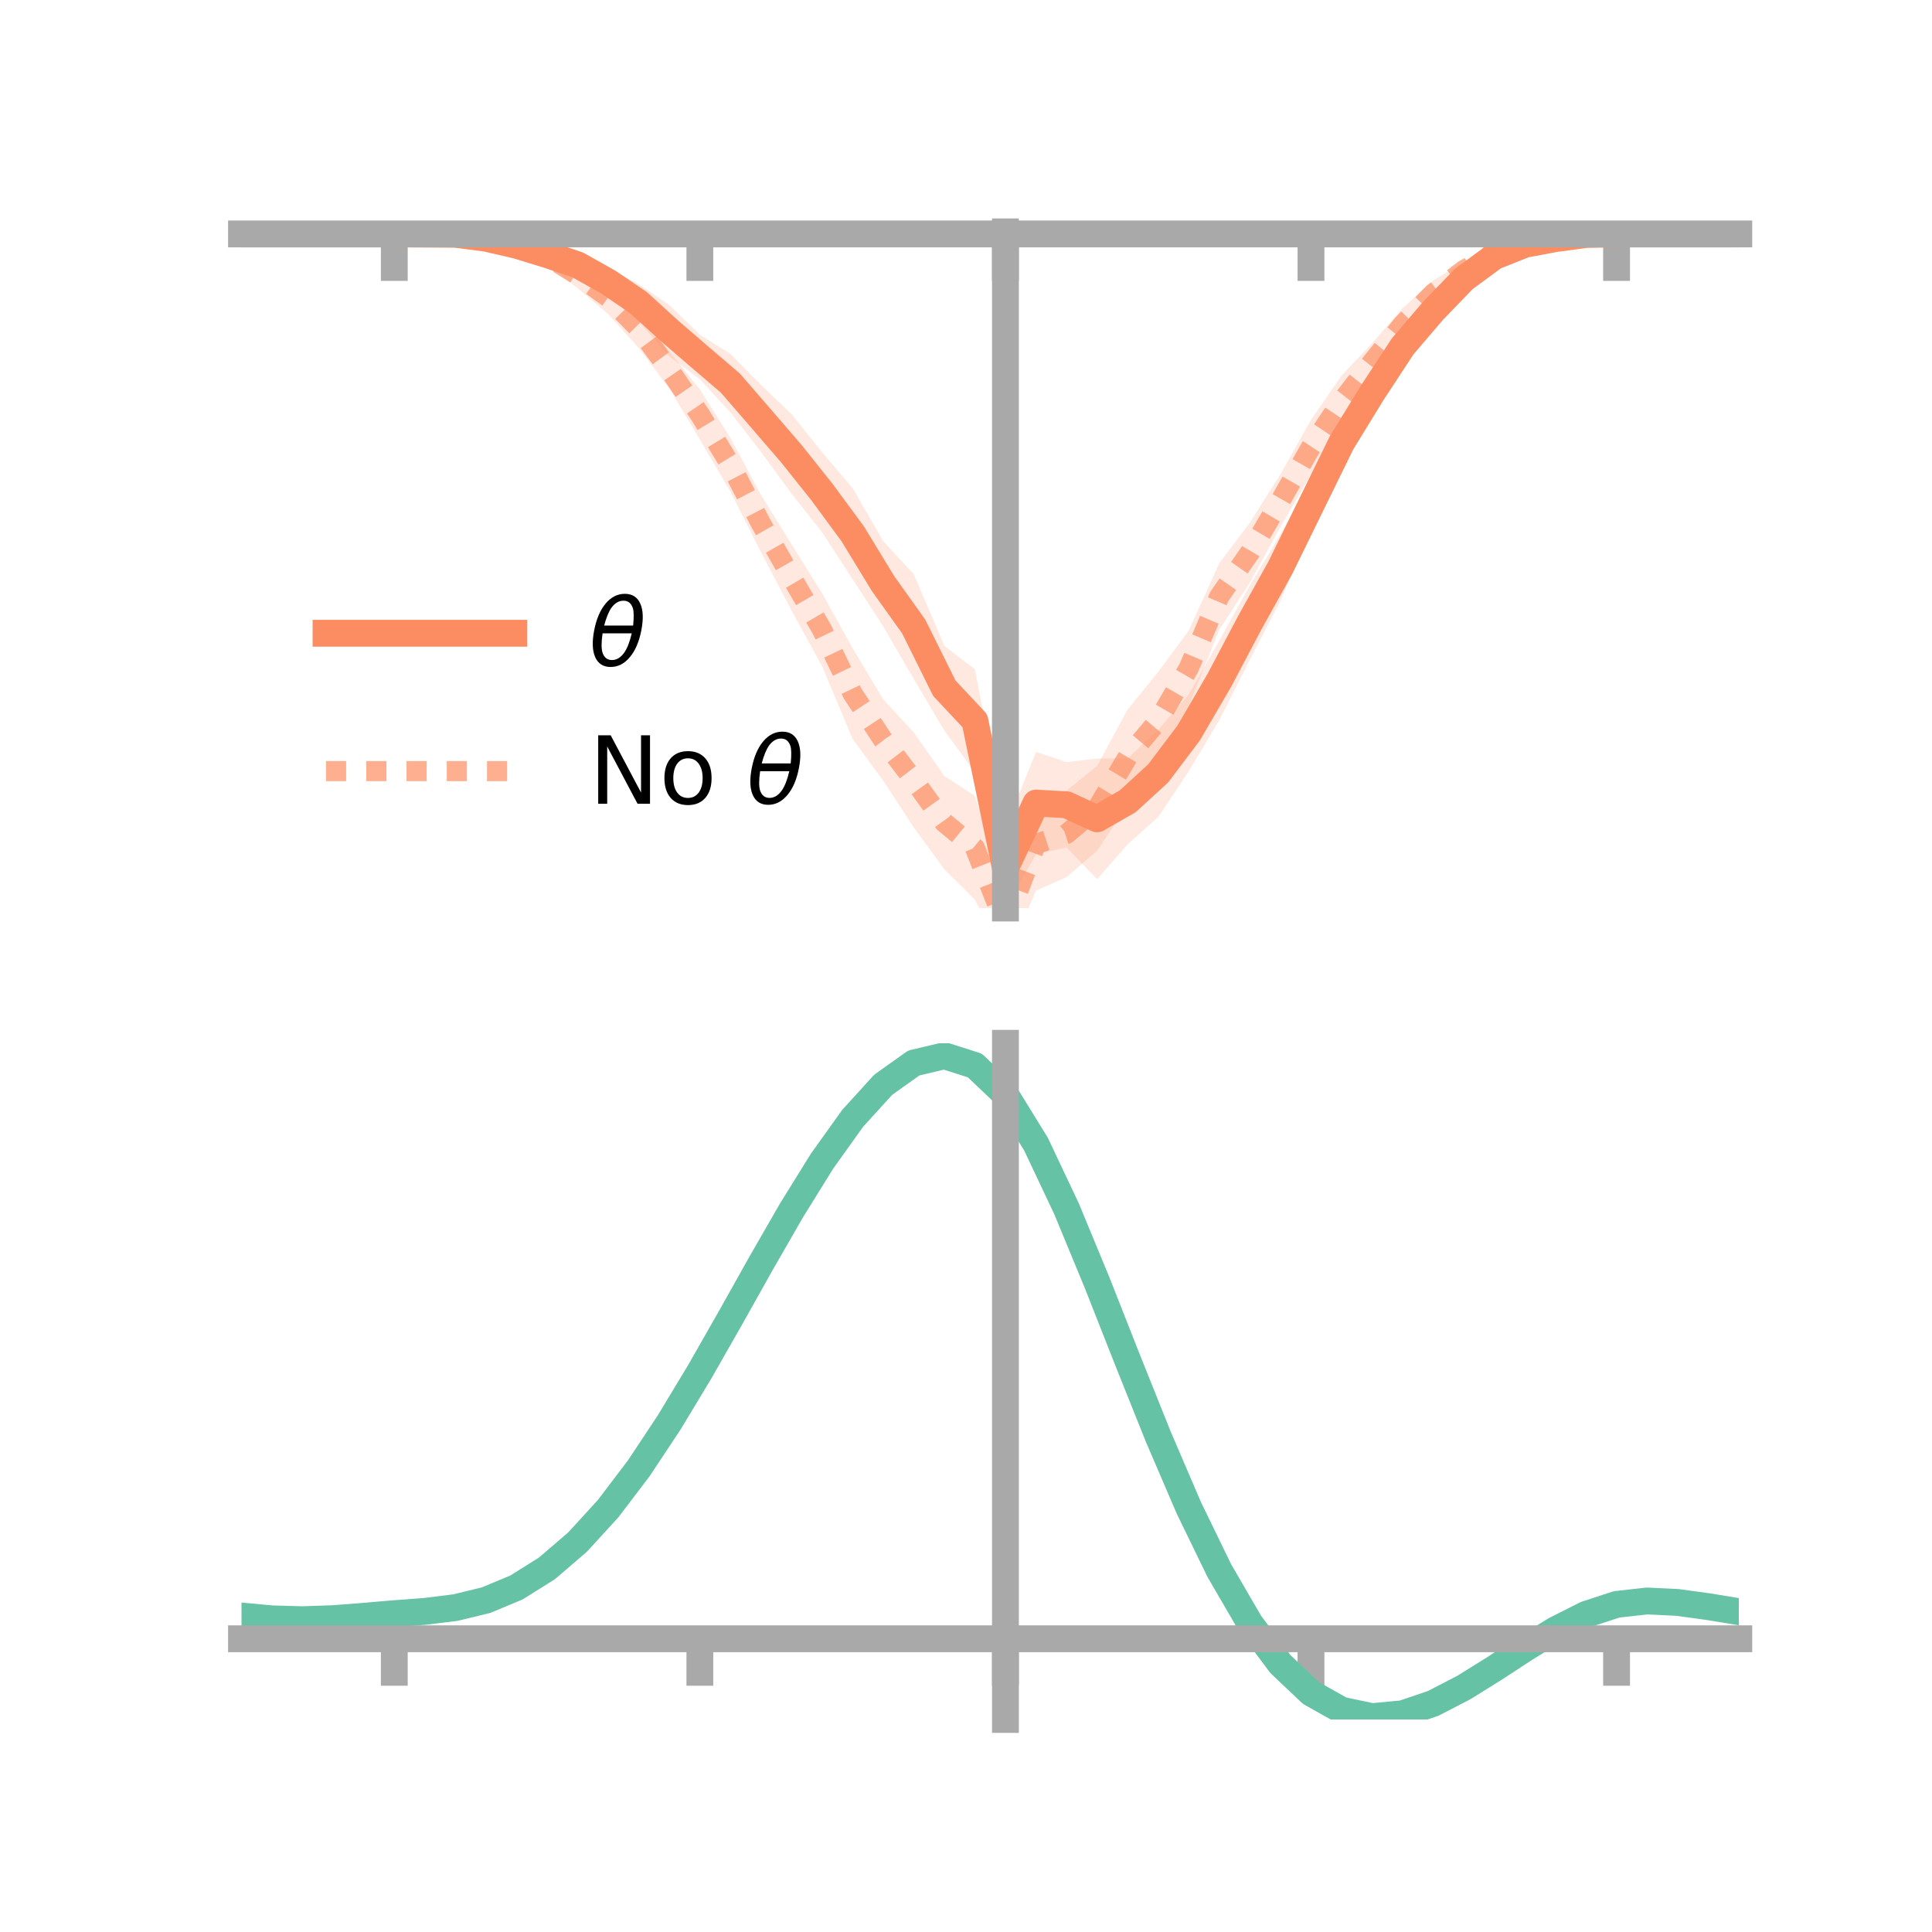 <?xml version="1.0" encoding="utf-8" standalone="no"?>
<!DOCTYPE svg PUBLIC "-//W3C//DTD SVG 1.1//EN"
  "http://www.w3.org/Graphics/SVG/1.1/DTD/svg11.dtd">
<!-- Created with matplotlib (https://matplotlib.org/) -->
<svg height="144pt" version="1.1" viewBox="0 0 144 144" width="144pt" xmlns="http://www.w3.org/2000/svg" xmlns:xlink="http://www.w3.org/1999/xlink">
 <defs>
  <style type="text/css">*{stroke-linecap:butt;stroke-linejoin:round;}</style>
 </defs>
 <g id="figure_1">
  <g id="patch_1">
   <path d="M 0 144 
L 144 144 
L 144 0 
L 0 0 
z
" style="fill:none;"/>
  </g>
  <g id="axes_1">
   <g id="patch_2">
    <path d="M 18 67.68 
L 129.6 67.68 
L 129.6 17.28 
L 18 17.28 
z
" style="fill:none;"/>
   </g>
   <g id="PolyCollection_1">
    <path clip-path="url(#p59532a404c)" d="M 18 17.435 
L 18 17.435 
L 20.278 17.435 
L 22.555 17.435 
L 24.833 17.435 
L 27.11 17.435 
L 29.388 17.435 
L 31.665 17.386 
L 33.943 17.28 
L 36.22 17.428 
L 38.498 17.819 
L 40.776 18.25 
L 43.053 18.898 
L 45.331 19.948 
L 47.608 21.185 
L 49.886 22.733 
L 52.163 24.951 
L 54.441 26.374 
L 56.718 28.69 
L 58.996 30.871 
L 61.273 33.709 
L 63.551 36.391 
L 65.829 40.343 
L 68.106 42.799 
L 70.384 48.144 
L 72.661 49.885 
L 74.939 61.714 
L 77.216 56.042 
L 79.494 56.803 
L 81.771 56.54 
L 84.049 56.526 
L 86.327 54.391 
L 88.604 51.765 
L 90.882 47.744 
L 93.159 43.634 
L 95.437 39.815 
L 97.714 35.873 
L 99.992 31.467 
L 102.269 27.937 
L 104.547 24.755 
L 106.824 22.051 
L 109.102 20.059 
L 111.38 18.605 
L 113.657 17.904 
L 115.935 17.591 
L 118.212 17.413 
L 120.49 17.434 
L 122.767 17.435 
L 125.045 17.435 
L 127.322 17.435 
L 129.6 17.435 
L 129.6 17.435 
L 129.6 17.435 
L 127.322 17.435 
L 125.045 17.435 
L 122.767 17.435 
L 120.49 17.436 
L 118.212 17.538 
L 115.935 17.976 
L 113.657 18.515 
L 111.38 19.629 
L 109.102 21.525 
L 106.824 24.251 
L 104.547 26.877 
L 102.269 30.647 
L 99.992 34.538 
L 97.714 39.429 
L 95.437 44.787 
L 93.159 49.16 
L 90.882 53.67 
L 88.604 57.473 
L 86.327 60.889 
L 84.049 62.928 
L 81.771 65.522 
L 79.494 63.162 
L 77.216 63.672 
L 74.939 67.68 
L 72.661 57.564 
L 70.384 54.446 
L 68.106 50.607 
L 65.829 46.687 
L 63.551 43.172 
L 61.273 39.668 
L 58.996 36.79 
L 56.718 33.686 
L 54.441 30.74 
L 52.163 28.267 
L 49.886 26.564 
L 47.608 23.957 
L 45.331 22.094 
L 43.053 20.584 
L 40.776 19.706 
L 38.498 18.741 
L 36.22 18.083 
L 33.943 17.643 
L 31.665 17.505 
L 29.388 17.435 
L 27.11 17.435 
L 24.833 17.435 
L 22.555 17.435 
L 20.278 17.435 
L 18 17.435 
z
" style="fill:#fc8d62;fill-opacity:0.2;"/>
   </g>
   <g id="PolyCollection_2">
    <path clip-path="url(#p59532a404c)" d="M 18 17.435 
L 18 17.435 
L 20.278 17.435 
L 22.555 17.435 
L 24.833 17.435 
L 27.11 17.435 
L 29.388 17.435 
L 31.665 17.373 
L 33.943 17.313 
L 36.22 17.436 
L 38.498 17.823 
L 40.776 18.5 
L 43.053 19.554 
L 45.331 20.918 
L 47.608 23.022 
L 49.886 26.19 
L 52.163 29.026 
L 54.441 32.646 
L 56.718 36.897 
L 58.996 40.566 
L 61.273 44.223 
L 63.551 48.322 
L 65.829 52.136 
L 68.106 54.593 
L 70.384 57.837 
L 72.661 59.319 
L 74.939 66.18 
L 77.216 59.419 
L 79.494 58.929 
L 81.771 57.096 
L 84.049 52.87 
L 86.327 50.086 
L 88.604 46.992 
L 90.882 41.973 
L 93.159 38.952 
L 95.437 35.352 
L 97.714 31.294 
L 99.992 27.993 
L 102.269 25.584 
L 104.547 22.97 
L 106.824 20.902 
L 109.102 19.511 
L 111.38 18.402 
L 113.657 17.767 
L 115.935 17.469 
L 118.212 17.416 
L 120.49 17.434 
L 122.767 17.435 
L 125.045 17.435 
L 127.322 17.435 
L 129.6 17.435 
L 129.6 17.435 
L 129.6 17.435 
L 127.322 17.435 
L 125.045 17.435 
L 122.767 17.435 
L 120.49 17.436 
L 118.212 17.553 
L 115.935 17.879 
L 113.657 18.469 
L 111.38 19.324 
L 109.102 20.748 
L 106.824 22.816 
L 104.547 25.405 
L 102.269 28.406 
L 99.992 31.826 
L 97.714 35.359 
L 95.437 39.277 
L 93.159 43.417 
L 90.882 46.931 
L 88.604 52.595 
L 86.327 57.347 
L 84.049 59.988 
L 81.771 63.399 
L 79.494 65.377 
L 77.216 66.38 
L 74.939 71.667 
L 72.661 67.056 
L 70.384 64.79 
L 68.106 61.67 
L 65.829 58.191 
L 63.551 55.078 
L 61.273 49.653 
L 58.996 45.503 
L 56.718 41.149 
L 54.441 36.647 
L 52.163 32.756 
L 49.886 28.944 
L 47.608 25.941 
L 45.331 23.414 
L 43.053 21.481 
L 40.776 19.674 
L 38.498 18.749 
L 36.22 18.087 
L 33.943 17.703 
L 31.665 17.495 
L 29.388 17.435 
L 27.11 17.435 
L 24.833 17.435 
L 22.555 17.435 
L 20.278 17.435 
L 18 17.435 
z
" style="fill:#fc8d62;fill-opacity:0.2;"/>
   </g>
   <g id="matplotlib.axis_1">
    <g id="xtick_1">
     <g id="line2d_1">
      <defs>
       <path d="M 0 0 
L 0 3.5 
" id="m0058d7debe" style="stroke:#a9a9a9;stroke-width:2;"/>
      </defs>
      <g>
       <use style="fill:#a9a9a9;stroke:#a9a9a9;stroke-width:2;" x="29.388" xlink:href="#m0058d7debe" y="17.435"/>
      </g>
     </g>
    </g>
    <g id="xtick_2">
     <g id="line2d_2">
      <g>
       <use style="fill:#a9a9a9;stroke:#a9a9a9;stroke-width:2;" x="52.163" xlink:href="#m0058d7debe" y="17.435"/>
      </g>
     </g>
    </g>
    <g id="xtick_3">
     <g id="line2d_3">
      <g>
       <use style="fill:#a9a9a9;stroke:#a9a9a9;stroke-width:2;" x="74.939" xlink:href="#m0058d7debe" y="17.435"/>
      </g>
     </g>
    </g>
    <g id="xtick_4">
     <g id="line2d_4">
      <g>
       <use style="fill:#a9a9a9;stroke:#a9a9a9;stroke-width:2;" x="97.714" xlink:href="#m0058d7debe" y="17.435"/>
      </g>
     </g>
    </g>
    <g id="xtick_5">
     <g id="line2d_5">
      <g>
       <use style="fill:#a9a9a9;stroke:#a9a9a9;stroke-width:2;" x="120.49" xlink:href="#m0058d7debe" y="17.435"/>
      </g>
     </g>
    </g>
   </g>
   <g id="matplotlib.axis_2"/>
   <g id="line2d_6">
    <path clip-path="url(#p59532a404c)" d="M 18 17.435 
L 20.278 17.435 
L 22.555 17.435 
L 24.833 17.435 
L 27.11 17.435 
L 29.388 17.435 
L 31.665 17.446 
L 33.943 17.461 
L 36.22 17.755 
L 38.498 18.28 
L 40.776 18.978 
L 43.053 19.741 
L 45.331 21.021 
L 47.608 22.571 
L 49.886 24.648 
L 52.163 26.609 
L 54.441 28.557 
L 56.718 31.188 
L 58.996 33.831 
L 61.273 36.688 
L 63.551 39.781 
L 65.829 43.515 
L 68.106 46.703 
L 70.384 51.295 
L 72.661 53.725 
L 74.939 64.697 
L 77.216 59.857 
L 79.494 59.982 
L 81.771 61.031 
L 84.049 59.727 
L 86.327 57.64 
L 88.604 54.619 
L 90.882 50.707 
L 93.159 46.397 
L 95.437 42.301 
L 97.714 37.651 
L 99.992 33.003 
L 102.269 29.292 
L 104.547 25.816 
L 106.824 23.151 
L 109.102 20.792 
L 111.38 19.117 
L 113.657 18.21 
L 115.935 17.784 
L 118.212 17.475 
L 120.49 17.435 
L 122.767 17.435 
L 125.045 17.435 
L 127.322 17.435 
L 129.6 17.435 
" style="fill:none;stroke:#fc8d62;stroke-linecap:square;stroke-width:2;"/>
   </g>
   <g id="line2d_7">
    <path clip-path="url(#p59532a404c)" d="M 18 17.435 
L 20.278 17.435 
L 22.555 17.435 
L 24.833 17.435 
L 27.11 17.435 
L 29.388 17.435 
L 31.665 17.434 
L 33.943 17.508 
L 36.22 17.762 
L 38.498 18.286 
L 40.776 19.087 
L 43.053 20.517 
L 45.331 22.166 
L 47.608 24.482 
L 49.886 27.567 
L 52.163 30.891 
L 54.441 34.646 
L 56.718 39.023 
L 58.996 43.034 
L 61.273 46.938 
L 63.551 51.7 
L 65.829 55.164 
L 68.106 58.132 
L 70.384 61.313 
L 72.661 63.188 
L 74.939 68.923 
L 77.216 62.9 
L 79.494 62.153 
L 81.771 60.248 
L 84.049 56.429 
L 86.327 53.716 
L 88.604 49.793 
L 90.882 44.452 
L 93.159 41.184 
L 95.437 37.315 
L 97.714 33.327 
L 99.992 29.91 
L 102.269 26.995 
L 104.547 24.187 
L 106.824 21.859 
L 109.102 20.13 
L 111.38 18.863 
L 113.657 18.118 
L 115.935 17.674 
L 118.212 17.485 
L 120.49 17.435 
L 122.767 17.435 
L 125.045 17.435 
L 127.322 17.435 
L 129.6 17.435 
" style="fill:none;stroke:#fc8d62;stroke-dasharray:1.5,1.5;stroke-dashoffset:0;stroke-opacity:0.7;stroke-width:1.5;"/>
   </g>
   <g id="patch_3">
    <path d="M 74.939 67.68 
L 74.939 17.28 
" style="fill:none;stroke:#a9a9a9;stroke-linecap:square;stroke-linejoin:miter;stroke-width:2;"/>
   </g>
   <g id="patch_4">
    <path d="M 129.6 67.68 
L 129.6 17.28 
" style="fill:none;"/>
   </g>
   <g id="patch_5">
    <path d="M 18 17.435 
L 129.6 17.435 
" style="fill:none;stroke:#a9a9a9;stroke-linecap:square;stroke-linejoin:miter;stroke-width:2;"/>
   </g>
   <g id="patch_6">
    <path d="M 18 17.28 
L 129.6 17.28 
" style="fill:none;"/>
   </g>
   <g id="legend_1">
    <g id="line2d_8">
     <path d="M 24.3 47.2 
L 38.3 47.2 
" style="fill:none;stroke:#fc8d62;stroke-linecap:square;stroke-width:2;"/>
    </g>
    <g id="line2d_9"/>
    <g id="text_1">
     <!-- $\theta$ -->
     <g transform="translate(43.9 49.65)scale(0.07 -0.07)">
      <defs>
       <path d="M 45.516 34.672 
L 14.453 34.672 
Q 12.359 20.062 14.5 13.875 
Q 17.188 6.25 24.469 6.25 
Q 31.781 6.25 37.359 13.922 
Q 42.234 20.656 45.516 34.672 
z
M 47.016 42.969 
Q 48.344 56.844 46.625 61.719 
Q 43.953 69.438 36.766 69.438 
Q 29.297 69.438 23.828 61.812 
Q 19.531 55.672 16.156 42.969 
z
M 38.188 76.766 
Q 49.906 76.766 54.594 66.406 
Q 59.281 56.109 55.719 37.844 
Q 52.203 19.625 43.453 9.281 
Q 34.766 -1.125 23.047 -1.125 
Q 11.281 -1.125 6.641 9.281 
Q 2 19.625 5.516 37.844 
Q 9.078 56.109 17.719 66.406 
Q 26.422 76.766 38.188 76.766 
z
" id="DejaVuSans-Oblique-952"/>
      </defs>
      <use transform="translate(0 0.234)" xlink:href="#DejaVuSans-Oblique-952"/>
     </g>
    </g>
    <g id="line2d_10">
     <path d="M 24.3 57.474 
L 38.3 57.474 
" style="fill:none;stroke:#fc8d62;stroke-dasharray:1.5,1.5;stroke-dashoffset:0;stroke-opacity:0.7;stroke-width:1.5;"/>
    </g>
    <g id="line2d_11"/>
    <g id="text_2">
     <!-- No $\theta$ -->
     <g transform="translate(43.9 59.924)scale(0.07 -0.07)">
      <defs>
       <path d="M 9.812 72.906 
L 23.094 72.906 
L 55.422 11.922 
L 55.422 72.906 
L 64.984 72.906 
L 64.984 0 
L 51.703 0 
L 19.391 60.984 
L 19.391 0 
L 9.812 0 
z
" id="DejaVuSans-78"/>
       <path d="M 30.609 48.391 
Q 23.391 48.391 19.188 42.75 
Q 14.984 37.109 14.984 27.297 
Q 14.984 17.484 19.156 11.844 
Q 23.344 6.203 30.609 6.203 
Q 37.797 6.203 41.984 11.859 
Q 46.188 17.531 46.188 27.297 
Q 46.188 37.016 41.984 42.703 
Q 37.797 48.391 30.609 48.391 
z
M 30.609 56 
Q 42.328 56 49.016 48.375 
Q 55.719 40.766 55.719 27.297 
Q 55.719 13.875 49.016 6.219 
Q 42.328 -1.422 30.609 -1.422 
Q 18.844 -1.422 12.172 6.219 
Q 5.516 13.875 5.516 27.297 
Q 5.516 40.766 12.172 48.375 
Q 18.844 56 30.609 56 
z
" id="DejaVuSans-111"/>
       <path id="DejaVuSans-32"/>
      </defs>
      <use transform="translate(0 0.234)" xlink:href="#DejaVuSans-78"/>
      <use transform="translate(74.805 0.234)" xlink:href="#DejaVuSans-111"/>
      <use transform="translate(135.986 0.234)" xlink:href="#DejaVuSans-32"/>
      <use transform="translate(167.773 0.234)" xlink:href="#DejaVuSans-Oblique-952"/>
     </g>
    </g>
   </g>
  </g>
  <g id="axes_2">
   <g id="patch_7">
    <path d="M 18 128.16 
L 129.6 128.16 
L 129.6 77.76 
L 18 77.76 
z
" style="fill:none;"/>
   </g>
   <g id="PolyCollection_3">
    <path clip-path="url(#p3d06b83768)" d="M 18 120.491 
L 18 120.41 
L 20.278 120.63 
L 22.555 120.694 
L 24.833 120.609 
L 27.11 120.425 
L 29.388 120.22 
L 31.665 120.046 
L 33.943 119.761 
L 36.22 119.202 
L 38.498 118.243 
L 40.776 116.792 
L 43.053 114.797 
L 45.331 112.251 
L 47.608 109.185 
L 49.886 105.667 
L 52.163 101.799 
L 54.441 97.711 
L 56.718 93.556 
L 58.996 89.51 
L 61.273 85.761 
L 63.551 82.51 
L 65.829 79.959 
L 68.106 78.309 
L 70.384 77.76 
L 72.661 78.5 
L 74.939 80.698 
L 77.216 84.445 
L 79.494 89.338 
L 81.771 94.927 
L 84.049 100.793 
L 86.327 106.57 
L 88.604 111.958 
L 90.882 116.721 
L 93.159 120.696 
L 95.437 123.786 
L 97.714 125.962 
L 99.992 127.252 
L 102.269 127.737 
L 104.547 127.529 
L 106.824 126.768 
L 109.102 125.609 
L 111.38 124.216 
L 113.657 122.751 
L 115.935 121.374 
L 118.212 120.239 
L 120.49 119.496 
L 122.767 119.243 
L 125.045 119.361 
L 127.322 119.683 
L 129.6 120.069 
L 129.6 120.178 
L 129.6 120.178 
L 127.322 119.818 
L 125.045 119.516 
L 122.767 119.41 
L 120.49 119.667 
L 118.212 120.417 
L 115.935 121.576 
L 113.657 122.994 
L 111.38 124.51 
L 109.102 125.952 
L 106.824 127.15 
L 104.547 127.937 
L 102.269 128.16 
L 99.992 127.686 
L 97.714 126.414 
L 95.437 124.281 
L 93.159 121.27 
L 90.882 117.411 
L 88.604 112.795 
L 86.327 107.575 
L 84.049 101.973 
L 81.771 96.281 
L 79.494 90.854 
L 77.216 86.1 
L 74.939 82.462 
L 72.661 80.332 
L 70.384 79.62 
L 68.106 80.153 
L 65.829 81.745 
L 63.551 84.201 
L 61.273 87.323 
L 58.996 90.915 
L 56.718 94.786 
L 54.441 98.755 
L 52.163 102.657 
L 49.886 106.345 
L 47.608 109.7 
L 45.331 112.628 
L 43.053 115.067 
L 40.776 116.988 
L 38.498 118.398 
L 36.22 119.337 
L 33.943 119.884 
L 31.665 120.16 
L 29.388 120.324 
L 27.11 120.514 
L 24.833 120.68 
L 22.555 120.752 
L 20.278 120.691 
L 18 120.491 
z
" style="fill:#66c2a5;fill-opacity:0.2;"/>
   </g>
   <g id="matplotlib.axis_3">
    <g id="xtick_6">
     <g id="line2d_12">
      <g>
       <use style="fill:#a9a9a9;stroke:#a9a9a9;stroke-width:2;" x="29.388" xlink:href="#m0058d7debe" y="122.144"/>
      </g>
     </g>
    </g>
    <g id="xtick_7">
     <g id="line2d_13">
      <g>
       <use style="fill:#a9a9a9;stroke:#a9a9a9;stroke-width:2;" x="52.163" xlink:href="#m0058d7debe" y="122.144"/>
      </g>
     </g>
    </g>
    <g id="xtick_8">
     <g id="line2d_14">
      <g>
       <use style="fill:#a9a9a9;stroke:#a9a9a9;stroke-width:2;" x="74.939" xlink:href="#m0058d7debe" y="122.144"/>
      </g>
     </g>
    </g>
    <g id="xtick_9">
     <g id="line2d_15">
      <g>
       <use style="fill:#a9a9a9;stroke:#a9a9a9;stroke-width:2;" x="97.714" xlink:href="#m0058d7debe" y="122.144"/>
      </g>
     </g>
    </g>
    <g id="xtick_10">
     <g id="line2d_16">
      <g>
       <use style="fill:#a9a9a9;stroke:#a9a9a9;stroke-width:2;" x="120.49" xlink:href="#m0058d7debe" y="122.144"/>
      </g>
     </g>
    </g>
   </g>
   <g id="matplotlib.axis_4"/>
   <g id="line2d_17">
    <path clip-path="url(#p3d06b83768)" d="M 18 120.45 
L 20.278 120.66 
L 22.555 120.723 
L 24.833 120.644 
L 27.11 120.469 
L 29.388 120.272 
L 31.665 120.103 
L 33.943 119.822 
L 36.22 119.269 
L 38.498 118.32 
L 40.776 116.89 
L 43.053 114.932 
L 45.331 112.439 
L 47.608 109.442 
L 49.886 106.006 
L 52.163 102.228 
L 54.441 98.233 
L 56.718 94.171 
L 58.996 90.212 
L 61.273 86.542 
L 63.551 83.355 
L 65.829 80.852 
L 68.106 79.231 
L 70.384 78.69 
L 72.661 79.416 
L 74.939 81.58 
L 77.216 85.273 
L 79.494 90.096 
L 81.771 95.604 
L 84.049 101.383 
L 86.327 107.072 
L 88.604 112.376 
L 90.882 117.066 
L 93.159 120.983 
L 95.437 124.034 
L 97.714 126.188 
L 99.992 127.469 
L 102.269 127.948 
L 104.547 127.733 
L 106.824 126.959 
L 109.102 125.781 
L 111.38 124.363 
L 113.657 122.873 
L 115.935 121.475 
L 118.212 120.328 
L 120.49 119.582 
L 122.767 119.327 
L 125.045 119.438 
L 127.322 119.751 
L 129.6 120.124 
" style="fill:none;stroke:#66c2a5;stroke-linecap:square;stroke-width:2;"/>
   </g>
   <g id="patch_8">
    <path d="M 74.939 128.16 
L 74.939 77.76 
" style="fill:none;stroke:#a9a9a9;stroke-linecap:square;stroke-linejoin:miter;stroke-width:2;"/>
   </g>
   <g id="patch_9">
    <path d="M 129.6 128.16 
L 129.6 77.76 
" style="fill:none;"/>
   </g>
   <g id="patch_10">
    <path d="M 18 122.144 
L 129.6 122.144 
" style="fill:none;stroke:#a9a9a9;stroke-linecap:square;stroke-linejoin:miter;stroke-width:2;"/>
   </g>
   <g id="patch_11">
    <path d="M 18 77.76 
L 129.6 77.76 
" style="fill:none;"/>
   </g>
  </g>
 </g>
 <defs>
  <clipPath id="p59532a404c">
   <rect height="50.4" width="111.6" x="18" y="17.28"/>
  </clipPath>
  <clipPath id="p3d06b83768">
   <rect height="50.4" width="111.6" x="18" y="77.76"/>
  </clipPath>
 </defs>
</svg>
